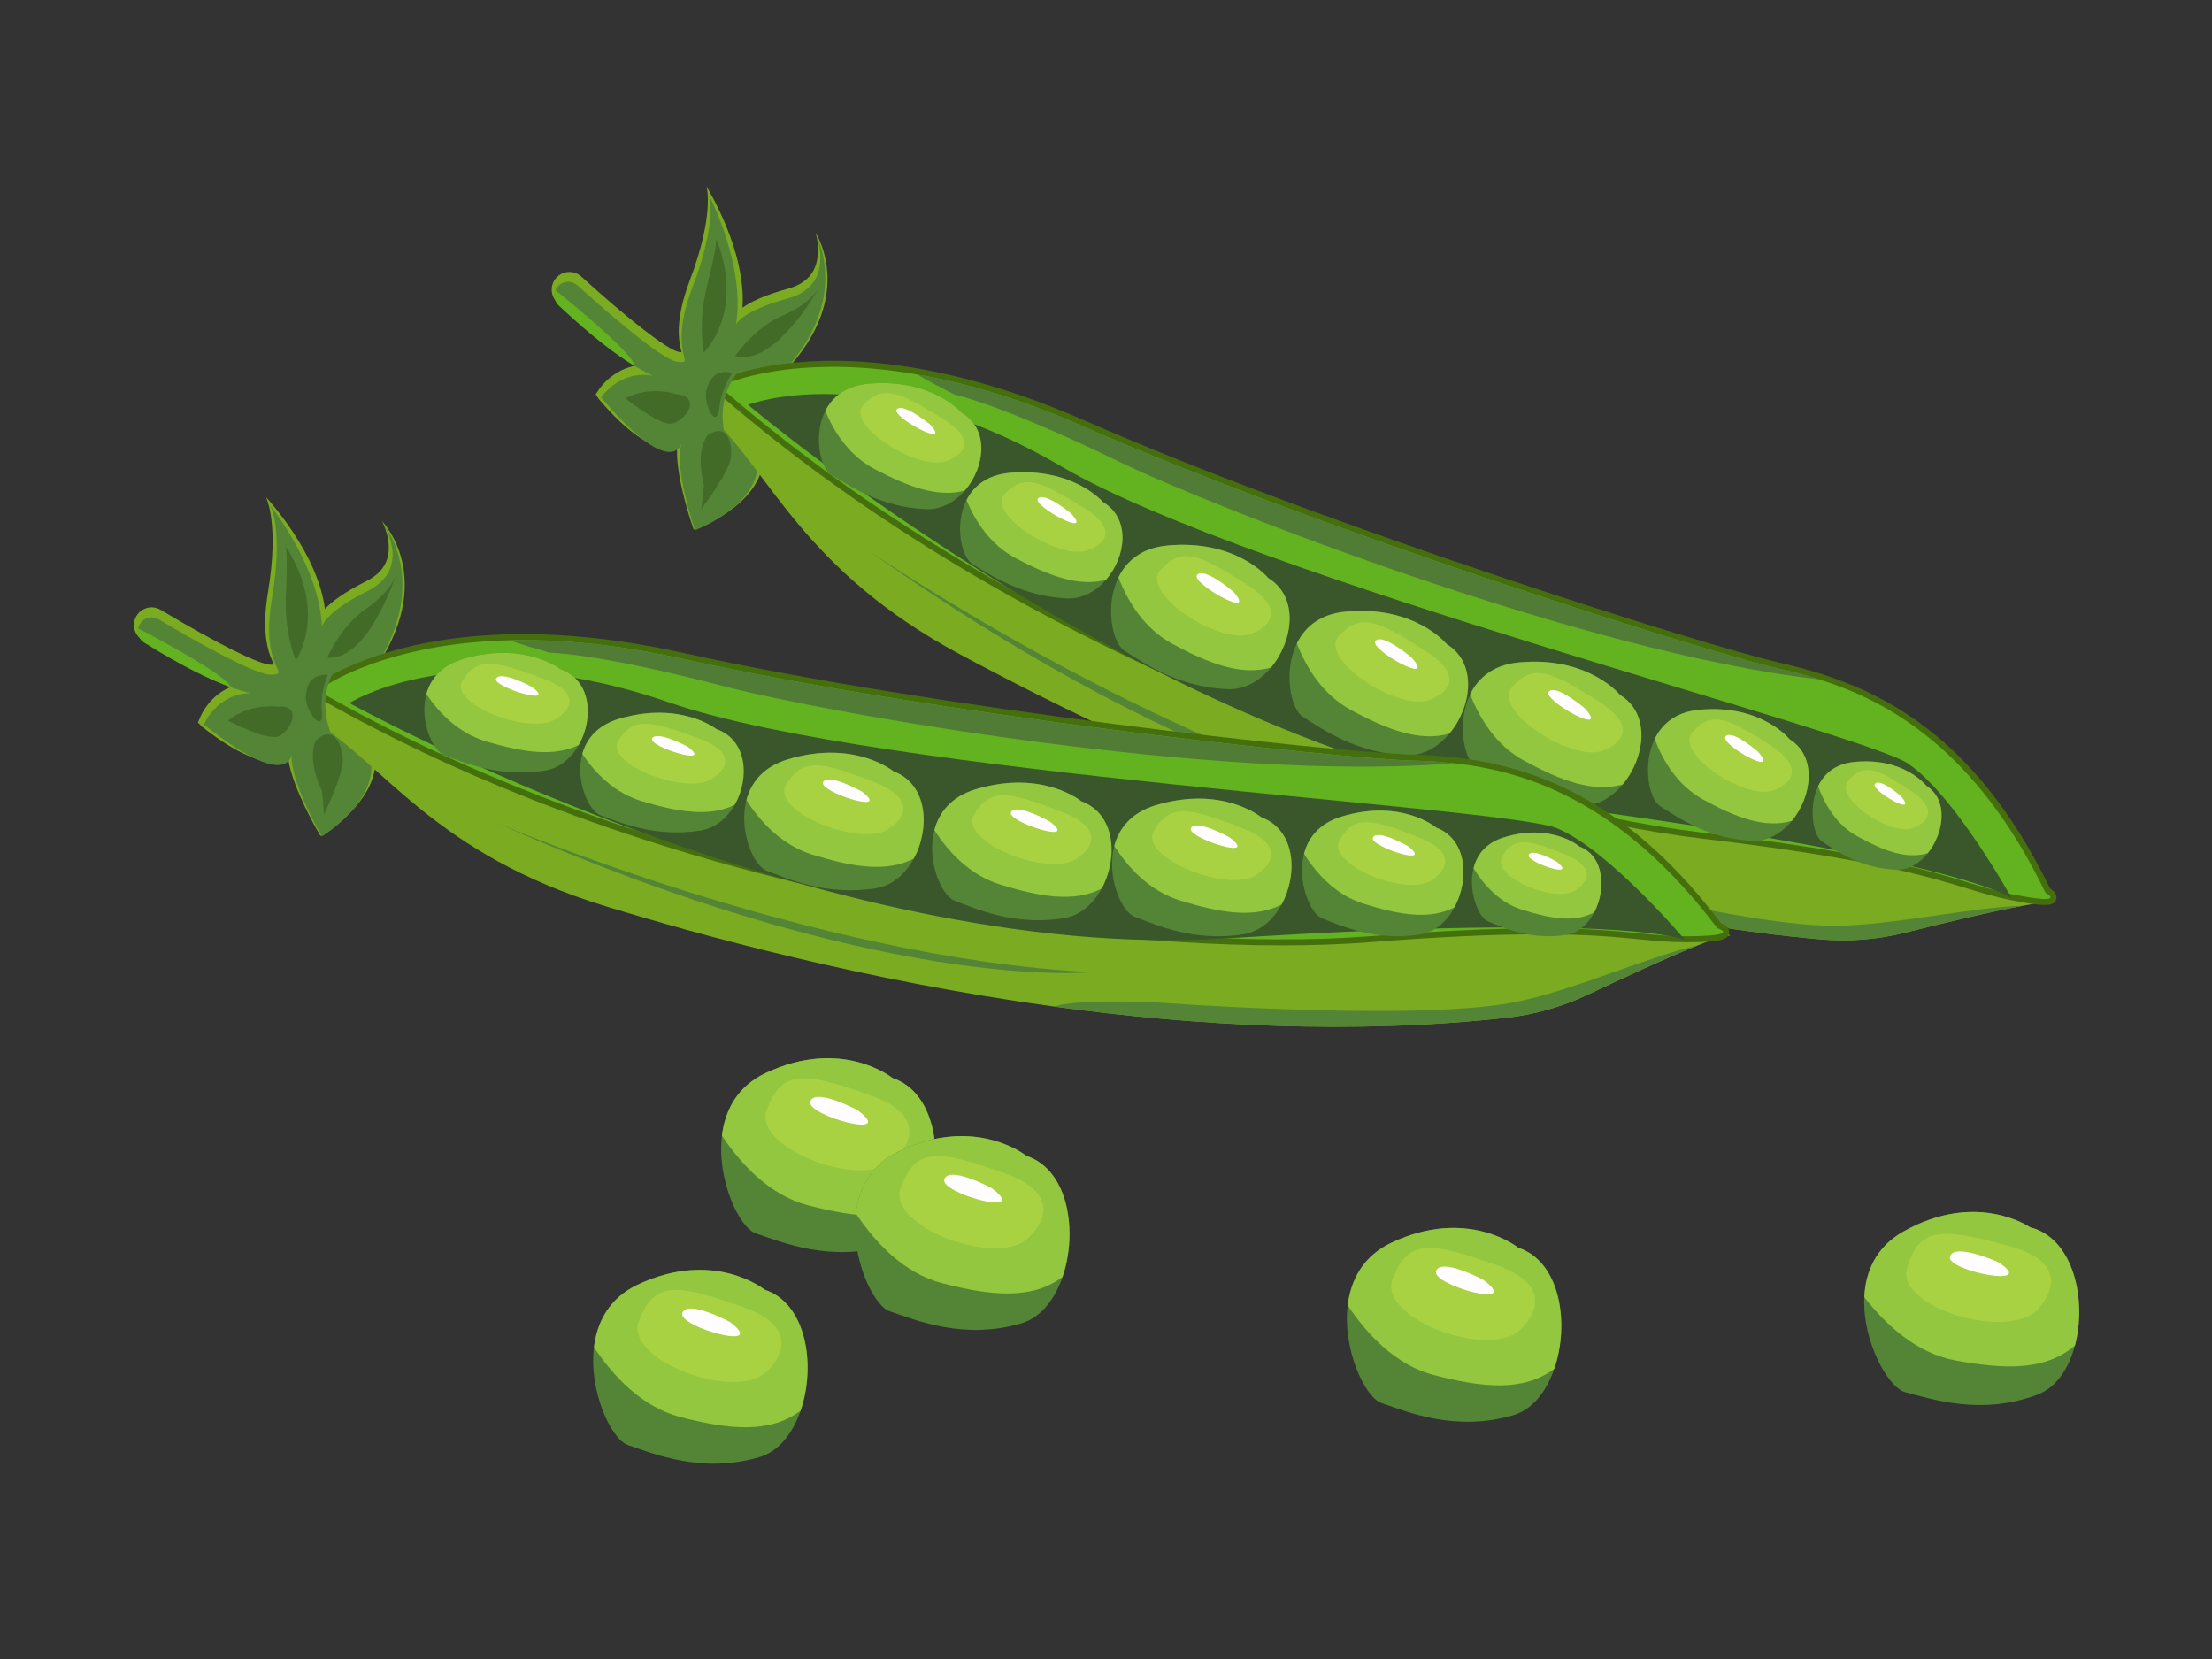 <svg xmlns="http://www.w3.org/2000/svg" xmlns:xlink="http://www.w3.org/1999/xlink" width="200" zoomAndPan="magnify" viewBox="0 0 150 112.5" height="150" preserveAspectRatio="xMidYMid meet" version="1.0"><rect x="0" y="0" width="150" height="112.5" fill="#333333" stroke="none"/><defs><clipPath id="b3d142daee"><path d="M 37 12.641 L 57 12.641 L 57 36 L 37 36 Z M 37 12.641 " clip-rule="nonzero"/></clipPath><clipPath id="1fbadb1c37"><path d="M 40.203 86.09 L 54.785 86.09 L 54.785 99.254 L 40.203 99.254 Z M 40.203 86.09 " clip-rule="nonzero"/></clipPath><clipPath id="829ef795d7"><path d="M 126.379 82.184 L 140.992 82.184 L 140.992 95.285 L 126.379 95.285 Z M 126.379 82.184 " clip-rule="nonzero"/></clipPath><clipPath id="72166a77ed"><path d="M 126.418 82.184 L 140.992 82.184 L 140.992 92.656 L 126.418 92.656 Z M 126.418 82.184 " clip-rule="nonzero"/></clipPath></defs><g clip-path="url(#b3d142daee)"><path fill="#7aab21" d="M 46.949 35.641 C 46.898 35.492 45.844 32.43 45.91 30.441 C 45.715 30.52 45.469 30.547 45.156 30.484 C 44.09 30.273 42.535 29.34 40.605 27.059 L 40.395 26.742 L 40.617 26.406 C 40.664 26.34 41.543 25.02 43.199 24.781 C 43.133 24.742 43.062 24.703 42.992 24.66 C 41.516 23.766 39.766 22.371 37.785 20.516 C 37.426 20.172 37.309 19.633 37.504 19.176 C 37.57 19.02 37.668 18.879 37.793 18.762 C 38.078 18.5 38.469 18.387 38.844 18.465 C 39.059 18.504 39.254 18.605 39.414 18.75 C 42.73 21.754 45.262 23.711 46.016 23.859 C 46.031 23.863 46.043 23.867 46.055 23.867 C 46.125 23.875 46.176 23.879 46.219 23.879 C 46.211 23.855 46.203 23.828 46.199 23.805 C 46.051 23.215 45.707 21.836 46.781 18.996 C 48.441 14.625 47.934 12.707 47.91 12.641 C 48.008 12.824 50.617 17.039 50.348 20.867 C 50.859 20.5 51.781 20.027 53.453 19.57 C 54.289 19.34 54.867 18.918 55.176 18.316 C 55.746 17.199 55.324 15.824 55.305 15.77 C 55.418 15.98 58.441 20.777 52.031 26.328 L 51.914 26.43 L 51.77 26.383 C 51.766 26.383 51.738 26.375 51.695 26.363 C 51.555 26.336 51.203 26.293 51.016 26.52 C 50.832 26.746 50.641 27.406 51.441 29.34 C 51.875 30.398 51.883 31.418 51.457 32.379 C 50.453 34.645 47.426 35.762 47.297 35.809 L 47.039 35.902 L 46.949 35.641 " fill-opacity="1" fill-rule="nonzero"/></g><path fill="#548536" d="M 51.109 29.844 C 52.785 33.902 47.125 35.953 47.125 35.953 C 47.125 35.953 45.707 31.859 46.203 30.105 C 46.012 30.578 45.016 31.973 40.766 26.953 C 40.766 26.953 41.996 25.07 44.273 25.473 C 43.953 25.332 43.551 25.129 43.055 24.828 C 41.879 24.117 40.191 22.875 37.895 20.715 C 37.602 20.441 37.527 20.023 37.672 19.68 C 37.723 19.559 37.801 19.449 37.898 19.355 C 38.254 19.031 38.797 19.027 39.156 19.348 C 40.738 20.785 44.859 24.43 45.949 24.535 C 47.305 24.668 45.203 24.109 46.957 19.488 C 48.633 15.07 48.121 13.375 48.074 13.23 C 48.191 13.457 50.555 18.098 49.91 22.012 C 49.91 22.012 50.227 21.109 53.445 20.23 C 56.605 19.367 55.426 16.176 55.383 16.062 C 55.453 16.191 58.039 21.098 51.773 26.523 C 51.773 26.523 49.434 25.781 51.109 29.844 " fill-opacity="1" fill-rule="nonzero"/><path fill="#63b21f" d="M 43.055 24.828 C 41.879 24.117 40.191 22.875 37.895 20.715 C 37.602 20.441 37.527 20.023 37.672 19.68 C 39.594 21.238 42.938 24.051 43.055 24.828 " fill-opacity="1" fill-rule="nonzero"/><path fill="#7aab21" d="M 139.32 61.184 C 139.035 61.121 138.238 61.223 137.172 61.418 C 137.172 61.422 137.172 61.422 137.168 61.422 C 134.938 61.832 131.523 62.66 129.172 63.25 C 127.301 63.719 125.363 63.867 123.441 63.699 C 113.02 62.785 102.746 60.137 93.594 56.977 C 81.234 52.707 70.926 47.5 65.074 44.359 C 54.465 38.656 52.199 31.992 48.238 28.305 C 44.273 24.617 50.863 25.508 50.863 25.508 L 131.445 56.746 C 131.445 56.746 140.594 61.469 139.32 61.184 " fill-opacity="1" fill-rule="nonzero"/><path fill="#456f0d" d="M 109.512 55.91 C 100.398 54.094 89.984 50.676 80.191 46.285 C 68.098 40.867 57.586 34.332 48.938 26.871 C 48.738 26.695 48.645 26.438 48.691 26.176 C 48.738 25.918 48.914 25.703 49.164 25.609 C 50.844 24.969 55.578 23.648 63.211 25.168 C 66.527 25.828 70.016 26.957 73.578 28.527 C 89.523 35.555 115.605 43.785 120.68 44.941 C 126.746 46.32 133.66 49.219 139.02 60.25 C 139.473 60.535 139.492 60.816 139.422 61.008 C 139.27 61.43 138.816 61.527 136.395 61.047 C 135.32 60.832 134.418 60.559 133.371 60.238 C 131.883 59.789 130.027 59.227 126.879 58.598 C 123.801 57.984 120.051 57.418 115.418 56.867 C 113.602 56.652 111.613 56.328 109.512 55.91 " fill-opacity="1" fill-rule="nonzero"/><path fill="#63b21f" d="M 136.473 60.648 C 132.617 59.879 130.996 58.312 115.465 56.465 C 100.039 54.625 70.484 44.934 49.203 26.562 C 49.012 26.395 49.066 26.082 49.309 25.988 C 50.73 25.445 55.109 24.16 62.188 25.391 C 65.383 25.945 69.137 27.016 73.414 28.902 C 89.426 35.953 115.699 44.223 120.59 45.336 C 121.441 45.527 122.375 45.762 123.359 46.07 C 128.055 47.543 134.023 50.824 138.707 60.539 C 138.707 60.539 140.328 61.414 136.473 60.648 " fill-opacity="1" fill-rule="nonzero"/><path fill="#3a572b" d="M 50.727 27.449 C 50.727 27.449 59.164 24.129 72.035 31.664 C 84.906 39.195 126.23 49.637 129.395 51.785 C 132.562 53.934 136.418 60.914 136.418 60.914 C 136.418 60.914 133.211 58.359 105.938 54.715 C 78.664 51.066 50.727 27.449 50.727 27.449 " fill-opacity="1" fill-rule="nonzero"/><path fill="#548536" d="M 65.422 33.27 C 64.746 34.051 63.816 34.57 62.789 34.527 C 59.707 34.398 57.562 32.922 56.375 32.199 C 55.621 31.746 55.133 29.523 55.965 27.867 C 56.445 26.91 57.371 26.141 58.941 26.012 C 63.23 25.656 65.207 27.984 65.207 27.984 C 67.125 29.121 66.781 31.711 65.422 33.27 " fill-opacity="1" fill-rule="nonzero"/><path fill="#93c73f" d="M 65.422 33.27 C 63.59 33.758 61.602 33.012 59.336 31.82 C 57.582 30.902 56.559 29.301 55.965 27.867 C 56.445 26.91 57.371 26.141 58.941 26.012 C 63.23 25.656 65.207 27.984 65.207 27.984 C 67.125 29.121 66.781 31.711 65.422 33.27 " fill-opacity="1" fill-rule="nonzero"/><path fill="#a8d242" d="M 64.34 31.203 C 64.34 31.203 66.969 30.273 63.906 28.371 C 60.848 26.473 59.809 26.105 58.539 27.465 C 57.27 28.828 62.492 32.129 64.34 31.203 " fill-opacity="1" fill-rule="nonzero"/><path fill="#fffdff" d="M 63.051 28.77 C 63.051 28.77 61.242 27.277 60.812 27.758 C 60.383 28.238 64.695 30.547 63.051 28.77 " fill-opacity="1" fill-rule="nonzero"/><path fill="#548536" d="M 74.996 39.32 C 74.32 40.098 73.391 40.621 72.363 40.578 C 69.281 40.445 67.137 38.969 65.949 38.25 C 65.195 37.793 64.707 35.57 65.539 33.914 C 66.023 32.957 66.945 32.191 68.516 32.059 C 72.805 31.703 74.781 34.035 74.781 34.035 C 76.699 35.172 76.355 37.758 74.996 39.32 " fill-opacity="1" fill-rule="nonzero"/><path fill="#93c73f" d="M 74.996 39.32 C 73.164 39.805 71.176 39.059 68.91 37.871 C 67.156 36.949 66.133 35.352 65.539 33.914 C 66.023 32.957 66.945 32.191 68.516 32.059 C 72.805 31.703 74.781 34.035 74.781 34.035 C 76.699 35.172 76.355 37.758 74.996 39.32 " fill-opacity="1" fill-rule="nonzero"/><path fill="#a8d242" d="M 73.914 37.254 C 73.914 37.254 76.543 36.324 73.48 34.422 C 70.422 32.52 69.387 32.152 68.113 33.516 C 66.844 34.875 72.066 38.176 73.914 37.254 " fill-opacity="1" fill-rule="nonzero"/><path fill="#fffdff" d="M 72.629 34.816 C 72.629 34.816 70.816 33.324 70.387 33.805 C 69.957 34.285 74.27 36.598 72.629 34.816 " fill-opacity="1" fill-rule="nonzero"/><path fill="#548536" d="M 86.191 45.266 C 85.438 46.168 84.41 46.773 83.281 46.734 C 79.895 46.617 77.547 44.945 76.25 44.129 C 75.426 43.609 74.91 41.066 75.844 39.156 C 76.383 38.051 77.406 37.16 79.137 36.996 C 83.855 36.543 86.004 39.199 86.004 39.199 C 88.105 40.484 87.699 43.461 86.191 45.266 " fill-opacity="1" fill-rule="nonzero"/><path fill="#93c73f" d="M 86.191 45.266 C 84.168 45.84 81.992 45.008 79.508 43.664 C 77.59 42.625 76.48 40.797 75.844 39.156 C 76.383 38.051 77.406 37.16 79.137 36.996 C 83.855 36.543 86.004 39.199 86.004 39.199 C 88.105 40.484 87.699 43.461 86.191 45.266 " fill-opacity="1" fill-rule="nonzero"/><path fill="#a8d242" d="M 85.02 42.902 C 85.02 42.902 87.922 41.809 84.574 39.656 C 81.227 37.504 80.09 37.094 78.68 38.668 C 77.266 40.246 82.977 43.984 85.02 42.902 " fill-opacity="1" fill-rule="nonzero"/><path fill="#fffdff" d="M 83.629 40.117 C 83.629 40.117 81.652 38.426 81.176 38.98 C 80.699 39.535 85.418 42.145 83.629 40.117 " fill-opacity="1" fill-rule="nonzero"/><path fill="#548536" d="M 98.289 49.746 C 97.535 50.648 96.508 51.254 95.383 51.215 C 91.992 51.098 89.648 49.426 88.348 48.609 C 87.527 48.09 87.008 45.547 87.941 43.637 C 88.48 42.531 89.504 41.641 91.234 41.477 C 95.953 41.023 98.105 43.68 98.105 43.68 C 100.207 44.965 99.801 47.941 98.289 49.746 " fill-opacity="1" fill-rule="nonzero"/><path fill="#93c73f" d="M 98.289 49.746 C 96.27 50.32 94.09 49.488 91.609 48.145 C 89.691 47.105 88.582 45.277 87.941 43.637 C 88.48 42.531 89.504 41.641 91.234 41.477 C 95.953 41.023 98.105 43.68 98.105 43.68 C 100.207 44.965 99.801 47.941 98.289 49.746 " fill-opacity="1" fill-rule="nonzero"/><path fill="#a8d242" d="M 97.121 47.383 C 97.121 47.383 100.02 46.289 96.672 44.137 C 93.324 41.984 92.188 41.574 90.777 43.148 C 89.367 44.727 95.078 48.465 97.121 47.383 " fill-opacity="1" fill-rule="nonzero"/><path fill="#fffdff" d="M 95.73 44.598 C 95.73 44.598 93.75 42.906 93.273 43.461 C 92.797 44.016 97.516 46.625 95.73 44.598 " fill-opacity="1" fill-rule="nonzero"/><path fill="#548536" d="M 110.043 53.191 C 109.289 54.094 108.262 54.699 107.133 54.66 C 103.746 54.543 101.402 52.871 100.102 52.055 C 99.281 51.535 98.762 48.992 99.695 47.082 C 100.234 45.977 101.258 45.086 102.988 44.922 C 107.707 44.469 109.859 47.125 109.859 47.125 C 111.961 48.41 111.551 51.387 110.043 53.191 " fill-opacity="1" fill-rule="nonzero"/><path fill="#93c73f" d="M 110.043 53.191 C 108.02 53.766 105.844 52.934 103.363 51.59 C 101.445 50.551 100.336 48.723 99.695 47.082 C 100.234 45.977 101.258 45.086 102.988 44.922 C 107.707 44.469 109.859 47.125 109.859 47.125 C 111.961 48.41 111.551 51.387 110.043 53.191 " fill-opacity="1" fill-rule="nonzero"/><path fill="#a8d242" d="M 108.875 50.828 C 108.875 50.828 111.773 49.734 108.426 47.582 C 105.078 45.43 103.941 45.02 102.531 46.594 C 101.121 48.172 106.832 51.906 108.875 50.828 " fill-opacity="1" fill-rule="nonzero"/><path fill="#fffdff" d="M 107.48 48.043 C 107.48 48.043 105.504 46.352 105.027 46.906 C 104.551 47.461 109.27 50.07 107.48 48.043 " fill-opacity="1" fill-rule="nonzero"/><path fill="#548536" d="M 121.508 55.664 C 120.828 56.488 119.898 57.047 118.883 57.016 C 115.836 56.914 113.727 55.395 112.559 54.652 C 111.82 54.184 111.363 51.863 112.207 50.117 C 112.695 49.109 113.621 48.293 115.176 48.137 C 119.426 47.711 121.355 50.129 121.355 50.129 C 123.242 51.297 122.871 54.016 121.508 55.664 " fill-opacity="1" fill-rule="nonzero"/><path fill="#93c73f" d="M 121.508 55.664 C 119.684 56.195 117.727 55.441 115.496 54.219 C 113.773 53.277 112.777 51.613 112.207 50.117 C 112.695 49.109 113.621 48.293 115.176 48.137 C 119.426 47.711 121.355 50.129 121.355 50.129 C 123.242 51.297 122.871 54.016 121.508 55.664 " fill-opacity="1" fill-rule="nonzero"/><path fill="#a8d242" d="M 120.461 53.512 C 120.461 53.512 123.074 52.508 120.066 50.551 C 117.059 48.598 116.035 48.223 114.762 49.664 C 113.488 51.105 118.617 54.504 120.461 53.512 " fill-opacity="1" fill-rule="nonzero"/><path fill="#fffdff" d="M 119.215 50.977 C 119.215 50.977 117.438 49.434 117.008 49.941 C 116.578 50.449 120.816 52.82 119.215 50.977 " fill-opacity="1" fill-rule="nonzero"/><path fill="#548536" d="M 130.73 57.852 C 130.18 58.535 129.434 59 128.617 58.977 C 126.172 58.906 124.484 57.664 123.551 57.059 C 122.961 56.672 122.602 54.762 123.289 53.32 C 123.688 52.488 124.43 51.809 125.684 51.676 C 129.098 51.305 130.633 53.289 130.633 53.289 C 132.145 54.246 131.832 56.484 130.73 57.852 " fill-opacity="1" fill-rule="nonzero"/><path fill="#93c73f" d="M 130.73 57.852 C 129.266 58.297 127.699 57.684 125.91 56.688 C 124.531 55.918 123.742 54.551 123.289 53.32 C 123.688 52.488 124.43 51.809 125.684 51.676 C 129.098 51.305 130.633 53.289 130.633 53.289 C 132.145 54.246 131.832 56.484 130.73 57.852 " fill-opacity="1" fill-rule="nonzero"/><path fill="#a8d242" d="M 129.898 56.082 C 129.898 56.082 132 55.242 129.598 53.645 C 127.191 52.047 126.371 51.742 125.344 52.938 C 124.312 54.129 128.418 56.906 129.898 56.082 " fill-opacity="1" fill-rule="nonzero"/><path fill="#fffdff" d="M 128.91 53.996 C 128.91 53.996 127.492 52.734 127.145 53.156 C 126.797 53.574 130.191 55.512 128.91 53.996 " fill-opacity="1" fill-rule="nonzero"/><path fill="#548536" d="M 58.879 37.324 C 58.879 37.324 78.082 50.535 96.508 55.172 C 96.508 55.172 82.258 53.855 58.879 37.324 " fill-opacity="1" fill-rule="nonzero"/><path fill="#548536" d="M 137.168 61.422 C 134.938 61.832 131.523 62.66 129.172 63.25 C 127.301 63.719 125.363 63.867 123.441 63.699 C 113.02 62.785 102.746 60.137 93.594 56.977 C 94.324 56.832 96.293 57.086 100.098 57.961 C 100.098 57.961 117.383 62.781 124.297 62.777 C 128.277 62.777 133.844 61.488 137.168 61.422 " fill-opacity="1" fill-rule="nonzero"/><path fill="#548536" d="M 51.426 24.105 C 51.426 24.105 47.785 25.73 49.434 30.613 C 51.086 35.496 38.957 22.867 51.426 24.105 " fill-opacity="1" fill-rule="nonzero"/><path fill="#426b28" d="M 49.672 25.277 C 49.672 25.277 48.926 26.234 48.77 27.719 C 48.609 29.207 47.598 27.348 47.945 26.312 C 48.289 25.277 48.875 25.117 49.672 25.277 " fill-opacity="1" fill-rule="nonzero"/><path fill="#426b28" d="M 47.73 23.922 C 47.73 23.922 47.305 21.906 47.941 19.41 C 48.578 16.914 48.578 16.223 48.578 16.223 C 48.578 16.223 50.598 20.629 47.73 23.922 " fill-opacity="1" fill-rule="nonzero"/><path fill="#426b28" d="M 49.855 24.145 C 49.855 24.145 51.105 22.25 53.074 21.398 C 55.039 20.547 55.516 19.539 55.516 19.539 C 55.516 19.539 52.57 24.895 49.855 24.145 " fill-opacity="1" fill-rule="nonzero"/><path fill="#426b28" d="M 45.922 26.738 C 45.922 26.738 44.113 26.102 42.414 27.008 C 42.414 27.008 44.676 28.836 45.527 28.73 C 46.375 28.625 47.68 26.949 45.922 26.738 " fill-opacity="1" fill-rule="nonzero"/><path fill="#426b28" d="M 48 29.5 C 48 29.5 47.121 30.43 47.734 32.898 C 47.734 32.898 47.629 34.117 47.551 34.516 C 47.551 34.516 49.41 32.113 49.555 31.043 C 49.699 29.977 49.273 28.648 48 29.5 " fill-opacity="1" fill-rule="nonzero"/><path fill="#517c35" d="M 123.359 46.07 C 107.438 44.277 82.191 34.363 75.969 31.344 C 67.777 27.363 64.719 26.754 64.719 26.754 C 63.762 26.266 62.922 25.812 62.188 25.391 C 65.383 25.945 69.137 27.016 73.414 28.902 C 89.426 35.953 115.699 44.223 120.59 45.336 C 121.441 45.527 122.371 45.762 123.359 46.07 " fill-opacity="1" fill-rule="nonzero"/><path fill="#548536" d="M 105.398 92.816 C 104.875 94.34 103.934 95.574 102.637 95.961 C 98.742 97.121 95.461 95.75 93.684 95.145 C 92.559 94.762 91.031 91.488 91.391 88.52 C 91.598 86.801 92.43 85.184 94.332 84.281 C 99.531 81.824 102.953 84.609 102.953 84.609 C 105.816 85.547 106.449 89.766 105.398 92.816 " fill-opacity="1" fill-rule="nonzero"/><path fill="#93c73f" d="M 105.398 92.816 C 103.312 94.395 100.531 94.102 97.215 93.238 C 94.656 92.566 92.719 90.508 91.391 88.52 C 91.598 86.801 92.43 85.184 94.332 84.281 C 99.531 81.824 102.953 84.609 102.953 84.609 C 105.816 85.547 106.449 89.766 105.398 92.816 " fill-opacity="1" fill-rule="nonzero"/><path fill="#a8d242" d="M 103.203 90.051 C 103.203 90.051 106.094 87.426 101.496 85.793 C 96.898 84.16 95.457 84.043 94.434 86.746 C 93.41 89.445 101.277 92.32 103.203 90.051 " fill-opacity="1" fill-rule="nonzero"/><path fill="#fffdff" d="M 100.594 86.793 C 100.594 86.793 97.723 85.254 97.383 86.195 C 97.047 87.141 103.371 88.863 100.594 86.793 " fill-opacity="1" fill-rule="nonzero"/><g clip-path="url(#1fbadb1c37)"><path fill="#548536" d="M 54.289 95.66 C 53.766 97.184 52.82 98.414 51.527 98.801 C 47.633 99.965 44.348 98.594 42.574 97.988 C 41.445 97.602 39.922 94.332 40.277 91.359 C 40.484 89.645 41.32 88.027 43.223 87.125 C 48.422 84.668 51.844 87.453 51.844 87.453 C 54.703 88.387 55.34 92.609 54.289 95.66 " fill-opacity="1" fill-rule="nonzero"/></g><path fill="#93c73f" d="M 54.289 95.66 C 52.203 97.234 49.422 96.945 46.105 96.082 C 43.543 95.41 41.609 93.352 40.277 91.359 C 40.484 89.645 41.32 88.027 43.223 87.125 C 48.422 84.668 51.844 87.453 51.844 87.453 C 54.703 88.387 55.34 92.609 54.289 95.66 " fill-opacity="1" fill-rule="nonzero"/><path fill="#a8d242" d="M 52.09 92.895 C 52.09 92.895 54.98 90.27 50.387 88.637 C 45.789 87.004 44.348 86.887 43.324 89.59 C 42.301 92.289 50.168 95.164 52.09 92.895 " fill-opacity="1" fill-rule="nonzero"/><path fill="#fffdff" d="M 49.48 89.637 C 49.48 89.637 46.609 88.094 46.273 89.039 C 45.938 89.984 52.262 91.707 49.48 89.637 " fill-opacity="1" fill-rule="nonzero"/><path fill="#548536" d="M 62.965 81.309 C 62.441 82.836 61.5 84.066 60.203 84.453 C 56.309 85.613 53.027 84.242 51.25 83.637 C 50.125 83.254 48.598 79.98 48.957 77.012 C 49.16 75.293 49.996 73.676 51.902 72.773 C 57.098 70.316 60.52 73.102 60.52 73.102 C 63.383 74.039 64.016 78.258 62.965 81.309 " fill-opacity="1" fill-rule="nonzero"/><path fill="#93c73f" d="M 62.965 81.309 C 60.879 82.887 58.102 82.594 54.781 81.73 C 52.223 81.059 50.285 79 48.957 77.012 C 49.16 75.293 49.996 73.676 51.902 72.773 C 57.098 70.316 60.52 73.102 60.52 73.102 C 63.383 74.039 64.016 78.258 62.965 81.309 " fill-opacity="1" fill-rule="nonzero"/><path fill="#a8d242" d="M 60.766 78.543 C 60.766 78.543 63.66 75.918 59.062 74.285 C 54.465 72.656 53.023 72.535 52 75.238 C 50.977 77.938 58.844 80.812 60.766 78.543 " fill-opacity="1" fill-rule="nonzero"/><path fill="#fffdff" d="M 58.156 75.285 C 58.156 75.285 55.289 73.746 54.949 74.688 C 54.613 75.633 60.938 77.355 58.156 75.285 " fill-opacity="1" fill-rule="nonzero"/><path fill="#548536" d="M 72.051 86.59 C 71.527 88.113 70.582 89.344 69.285 89.73 C 65.391 90.895 62.109 89.523 60.332 88.918 C 59.207 88.531 57.684 85.262 58.039 82.289 C 58.246 80.574 59.078 78.957 60.984 78.055 C 66.18 75.594 69.605 78.383 69.605 78.383 C 72.465 79.316 73.098 83.539 72.051 86.59 " fill-opacity="1" fill-rule="nonzero"/><path fill="#93c73f" d="M 72.051 86.59 C 69.965 88.164 67.184 87.875 63.867 87.008 C 61.305 86.34 59.367 84.281 58.039 82.289 C 58.246 80.574 59.078 78.957 60.984 78.055 C 66.18 75.594 69.605 78.383 69.605 78.383 C 72.465 79.316 73.098 83.539 72.051 86.59 " fill-opacity="1" fill-rule="nonzero"/><path fill="#a8d242" d="M 69.852 83.824 C 69.852 83.824 72.742 81.199 68.145 79.566 C 63.547 77.934 62.105 77.816 61.082 80.516 C 60.059 83.219 67.926 86.094 69.852 83.824 " fill-opacity="1" fill-rule="nonzero"/><path fill="#fffdff" d="M 67.242 80.566 C 67.242 80.566 64.371 79.023 64.035 79.969 C 63.699 80.91 70.02 82.637 67.242 80.566 " fill-opacity="1" fill-rule="nonzero"/><g clip-path="url(#829ef795d7)"><path fill="#548536" d="M 140.707 91.234 C 140.297 92.793 139.445 94.086 138.184 94.566 C 134.383 96.012 131.008 94.883 129.191 94.406 C 128.043 94.105 126.281 90.953 126.422 87.965 C 126.5 86.238 127.215 84.566 129.047 83.527 C 134.051 80.695 137.668 83.227 137.668 83.227 C 140.59 83.949 141.531 88.113 140.707 91.234 " fill-opacity="1" fill-rule="nonzero"/></g><g clip-path="url(#72166a77ed)"><path fill="#93c73f" d="M 140.707 91.234 C 138.742 92.957 135.949 92.871 132.578 92.25 C 129.973 91.766 127.895 89.855 126.422 87.965 C 126.5 86.238 127.215 84.566 129.047 83.527 C 134.051 80.695 137.668 83.227 137.668 83.227 C 140.59 83.949 141.531 88.113 140.707 91.234 " fill-opacity="1" fill-rule="nonzero"/></g><path fill="#a8d242" d="M 138.312 88.633 C 138.312 88.633 141.004 85.805 136.301 84.512 C 131.598 83.219 130.148 83.207 129.328 85.977 C 128.504 88.746 136.559 91.035 138.312 88.633 " fill-opacity="1" fill-rule="nonzero"/><path fill="#fffdff" d="M 135.473 85.574 C 135.473 85.574 132.496 84.246 132.23 85.215 C 131.965 86.18 138.395 87.438 135.473 85.574 " fill-opacity="1" fill-rule="nonzero"/><path fill="#7aab21" d="M 21.594 56.449 C 21.516 56.312 19.883 53.516 19.559 51.551 C 19.383 51.664 19.145 51.742 18.828 51.742 C 17.738 51.742 16.031 51.129 13.695 49.273 L 13.422 49 L 13.578 48.629 C 13.609 48.555 14.215 47.086 15.793 46.531 C 15.719 46.508 15.641 46.48 15.566 46.453 C 13.941 45.863 11.949 44.84 9.648 43.402 C 9.223 43.137 9.008 42.633 9.105 42.145 C 9.141 41.977 9.211 41.82 9.309 41.68 C 9.535 41.371 9.898 41.184 10.285 41.184 C 10.5 41.184 10.711 41.242 10.898 41.355 C 14.738 43.652 17.602 45.078 18.371 45.078 C 18.387 45.078 18.398 45.078 18.41 45.078 C 18.48 45.07 18.531 45.062 18.574 45.059 C 18.562 45.035 18.551 45.012 18.543 44.988 C 18.281 44.438 17.672 43.152 18.172 40.156 C 18.941 35.547 18.066 33.766 18.031 33.703 C 18.164 33.867 21.547 37.488 22.035 41.293 C 22.465 40.836 23.277 40.191 24.824 39.418 C 25.602 39.031 26.086 38.504 26.27 37.852 C 26.609 36.645 25.93 35.379 25.895 35.328 C 26.051 35.512 29.953 39.629 24.754 46.324 L 24.66 46.445 L 24.508 46.426 C 24.504 46.426 24.477 46.426 24.434 46.426 C 24.289 46.426 23.934 46.453 23.797 46.711 C 23.66 46.965 23.605 47.652 24.766 49.391 C 25.398 50.344 25.605 51.344 25.375 52.371 C 24.836 54.785 22.086 56.473 21.969 56.543 L 21.734 56.688 L 21.594 56.449 " fill-opacity="1" fill-rule="nonzero"/><path fill="#548536" d="M 24.539 49.949 C 26.98 53.605 21.828 56.719 21.828 56.719 C 21.828 56.719 19.633 52.98 19.781 51.164 C 19.684 51.668 18.98 53.23 13.828 49.137 C 13.828 49.137 14.668 47.051 16.98 47 C 16.637 46.922 16.203 46.801 15.66 46.605 C 14.367 46.137 12.469 45.25 9.789 43.578 C 9.449 43.367 9.297 42.973 9.371 42.605 C 9.398 42.48 9.449 42.355 9.531 42.246 C 9.812 41.855 10.348 41.746 10.762 41.996 C 12.598 43.094 17.352 45.859 18.438 45.754 C 19.793 45.617 17.625 45.48 18.438 40.609 C 19.219 35.949 18.383 34.383 18.309 34.254 C 18.469 34.449 21.695 38.543 21.828 42.504 C 21.828 42.504 21.965 41.555 24.945 40.066 C 27.879 38.602 26.098 35.703 26.031 35.602 C 26.125 35.715 29.625 40.02 24.539 46.566 C 24.539 46.566 22.098 46.293 24.539 49.949 " fill-opacity="1" fill-rule="nonzero"/><path fill="#63b21f" d="M 15.66 46.605 C 14.367 46.137 12.469 45.25 9.789 43.578 C 9.449 43.367 9.297 42.973 9.371 42.605 C 11.559 43.762 15.391 45.867 15.66 46.605 " fill-opacity="1" fill-rule="nonzero"/><path fill="#7aab21" d="M 117.184 63.457 C 116.891 63.449 116.133 63.707 115.125 64.105 C 115.125 64.109 115.125 64.109 115.121 64.109 C 113.012 64.949 109.828 66.43 107.637 67.465 C 105.895 68.289 104.023 68.812 102.105 69.023 C 91.707 70.164 81.109 69.574 71.52 68.262 C 58.562 66.488 47.434 63.398 41.078 61.457 C 29.555 57.938 26.031 51.844 21.422 49 C 16.812 46.16 23.449 45.75 23.449 45.75 L 108.594 60.645 C 108.594 60.645 118.488 63.488 117.184 63.457 " fill-opacity="1" fill-rule="nonzero"/><path fill="#456f0d" d="M 86.922 64.105 C 77.629 64.105 66.746 62.789 56.277 60.395 C 43.359 57.441 31.77 53.09 21.828 47.457 C 21.598 47.328 21.457 47.09 21.453 46.828 C 21.445 46.562 21.574 46.32 21.801 46.18 C 23.324 45.223 27.707 43 35.492 43 C 38.875 43 42.516 43.43 46.32 44.273 C 63.328 48.047 90.52 51.027 95.727 51.168 C 101.941 51.336 109.293 52.828 116.707 62.602 C 117.207 62.793 117.281 63.062 117.25 63.266 C 117.184 63.707 116.758 63.895 114.289 63.895 C 113.195 63.895 112.254 63.801 111.164 63.695 C 109.617 63.543 107.691 63.352 104.477 63.352 C 101.336 63.352 97.551 63.527 92.898 63.891 C 91.074 64.035 89.062 64.105 86.922 64.105 " fill-opacity="1" fill-rule="nonzero"/><path fill="#63b21f" d="M 114.285 63.488 C 110.355 63.488 108.457 62.27 92.867 63.488 C 77.375 64.699 46.492 60.965 22.027 47.105 C 21.805 46.977 21.801 46.66 22.02 46.523 C 23.309 45.711 27.348 43.598 34.531 43.418 C 37.773 43.34 41.664 43.656 46.23 44.668 C 63.312 48.461 90.699 51.438 95.715 51.574 C 96.586 51.598 97.543 51.641 98.574 51.754 C 103.465 52.281 109.961 54.336 116.457 62.945 C 116.457 62.945 118.219 63.488 114.285 63.488 " fill-opacity="1" fill-rule="nonzero"/><path fill="#3a572b" d="M 23.695 47.676 C 23.695 47.676 31.316 42.773 45.418 47.648 C 59.516 52.52 102.086 54.688 105.609 56.176 C 109.137 57.664 114.285 63.758 114.285 63.758 C 114.285 63.758 110.641 61.879 83.18 63.633 C 55.723 65.383 23.695 47.676 23.695 47.676 " fill-opacity="1" fill-rule="nonzero"/><path fill="#548536" d="M 39.246 50.516 C 38.734 51.414 37.926 52.105 36.91 52.266 C 33.863 52.738 31.469 51.711 30.164 51.234 C 29.336 50.934 28.422 48.852 28.914 47.066 C 29.199 46.031 29.953 45.098 31.469 44.664 C 35.605 43.477 38 45.375 38 45.375 C 40.105 46.113 40.273 48.723 39.246 50.516 " fill-opacity="1" fill-rule="nonzero"/><path fill="#93c73f" d="M 39.246 50.516 C 37.543 51.352 35.449 51.008 32.992 50.285 C 31.094 49.723 29.777 48.355 28.914 47.066 C 29.199 46.031 29.953 45.098 31.469 44.664 C 35.605 43.477 38 45.375 38 45.375 C 40.105 46.113 40.273 48.723 39.246 50.516 " fill-opacity="1" fill-rule="nonzero"/><path fill="#a8d242" d="M 37.781 48.699 C 37.781 48.699 40.176 47.277 36.801 46.008 C 33.43 44.742 32.34 44.582 31.359 46.168 C 30.383 47.75 36.148 49.969 37.781 48.699 " fill-opacity="1" fill-rule="nonzero"/><path fill="#fffdff" d="M 36.039 46.562 C 36.039 46.562 33.973 45.453 33.645 46.008 C 33.32 46.562 38 47.988 36.039 46.562 " fill-opacity="1" fill-rule="nonzero"/><path fill="#548536" d="M 49.82 54.578 C 49.309 55.473 48.5 56.168 47.484 56.324 C 44.438 56.801 42.043 55.77 40.738 55.297 C 39.91 54.996 38.996 52.914 39.488 51.125 C 39.773 50.094 40.527 49.16 42.043 48.723 C 46.18 47.535 48.574 49.438 48.574 49.438 C 50.68 50.176 50.848 52.781 49.82 54.578 " fill-opacity="1" fill-rule="nonzero"/><path fill="#93c73f" d="M 49.82 54.578 C 48.117 55.414 46.023 55.07 43.566 54.344 C 41.668 53.785 40.352 52.418 39.488 51.125 C 39.773 50.094 40.527 49.16 42.043 48.723 C 46.18 47.535 48.574 49.438 48.574 49.438 C 50.68 50.176 50.848 52.781 49.82 54.578 " fill-opacity="1" fill-rule="nonzero"/><path fill="#a8d242" d="M 48.355 52.762 C 48.355 52.762 50.75 51.336 47.375 50.07 C 44.004 48.805 42.914 48.645 41.934 50.227 C 40.957 51.812 46.723 54.027 48.355 52.762 " fill-opacity="1" fill-rule="nonzero"/><path fill="#fffdff" d="M 46.613 50.625 C 46.613 50.625 44.547 49.516 44.223 50.07 C 43.895 50.625 48.574 52.051 46.613 50.625 " fill-opacity="1" fill-rule="nonzero"/><path fill="#548536" d="M 61.965 58.223 C 61.402 59.254 60.512 60.051 59.398 60.234 C 56.055 60.777 53.426 59.594 51.992 59.051 C 51.082 58.703 50.078 56.309 50.617 54.254 C 50.934 53.066 51.762 51.992 53.426 51.492 C 57.965 50.125 60.594 52.309 60.594 52.309 C 62.906 53.16 63.09 56.16 61.965 58.223 " fill-opacity="1" fill-rule="nonzero"/><path fill="#93c73f" d="M 61.965 58.223 C 60.094 59.184 57.797 58.789 55.098 57.957 C 53.012 57.312 51.566 55.738 50.617 54.254 C 50.934 53.066 51.762 51.992 53.426 51.492 C 57.965 50.125 60.594 52.309 60.594 52.309 C 62.906 53.16 63.09 56.16 61.965 58.223 " fill-opacity="1" fill-rule="nonzero"/><path fill="#a8d242" d="M 60.355 56.133 C 60.355 56.133 62.984 54.496 59.277 53.039 C 55.574 51.582 54.379 51.398 53.305 53.223 C 52.23 55.043 58.562 57.59 60.355 56.133 " fill-opacity="1" fill-rule="nonzero"/><path fill="#fffdff" d="M 58.441 53.676 C 58.441 53.676 56.172 52.402 55.812 53.039 C 55.457 53.676 60.594 55.316 58.441 53.676 " fill-opacity="1" fill-rule="nonzero"/><path fill="#548536" d="M 74.707 60.254 C 74.145 61.285 73.258 62.082 72.141 62.262 C 68.797 62.809 66.168 61.625 64.734 61.078 C 63.824 60.734 62.82 58.34 63.363 56.285 C 63.676 55.098 64.504 54.02 66.168 53.52 C 70.707 52.156 73.336 54.34 73.336 54.34 C 75.648 55.191 75.832 58.188 74.707 60.254 " fill-opacity="1" fill-rule="nonzero"/><path fill="#93c73f" d="M 74.707 60.254 C 72.836 61.215 70.539 60.82 67.84 59.988 C 65.758 59.344 64.309 57.77 63.363 56.285 C 63.676 55.098 64.504 54.02 66.168 53.52 C 70.707 52.156 73.336 54.34 73.336 54.34 C 75.648 55.191 75.832 58.188 74.707 60.254 " fill-opacity="1" fill-rule="nonzero"/><path fill="#a8d242" d="M 73.098 58.164 C 73.098 58.164 75.727 56.527 72.023 55.07 C 68.32 53.613 67.125 53.43 66.047 55.25 C 64.973 57.074 71.305 59.621 73.098 58.164 " fill-opacity="1" fill-rule="nonzero"/><path fill="#fffdff" d="M 71.188 55.707 C 71.188 55.707 68.918 54.434 68.559 55.07 C 68.199 55.707 73.336 57.344 71.188 55.707 " fill-opacity="1" fill-rule="nonzero"/><path fill="#548536" d="M 86.906 61.336 C 86.348 62.367 85.457 63.164 84.344 63.348 C 80.996 63.895 78.371 62.711 76.934 62.164 C 76.027 61.816 75.023 59.422 75.562 57.367 C 75.875 56.18 76.707 55.105 78.371 54.605 C 82.91 53.238 85.539 55.426 85.539 55.426 C 87.852 56.273 88.035 59.273 86.906 61.336 " fill-opacity="1" fill-rule="nonzero"/><path fill="#93c73f" d="M 86.906 61.336 C 85.039 62.297 82.738 61.902 80.043 61.07 C 77.957 60.426 76.512 58.852 75.562 57.367 C 75.875 56.18 76.707 55.105 78.371 54.605 C 82.91 53.238 85.539 55.426 85.539 55.426 C 87.852 56.273 88.035 59.273 86.906 61.336 " fill-opacity="1" fill-rule="nonzero"/><path fill="#a8d242" d="M 85.301 59.25 C 85.301 59.25 87.93 57.609 84.223 56.152 C 80.52 54.695 79.324 54.512 78.25 56.336 C 77.176 58.156 83.508 60.707 85.301 59.25 " fill-opacity="1" fill-rule="nonzero"/><path fill="#fffdff" d="M 83.387 56.789 C 83.387 56.789 81.117 55.516 80.758 56.152 C 80.402 56.789 85.539 58.43 83.387 56.789 " fill-opacity="1" fill-rule="nonzero"/><path fill="#548536" d="M 98.633 61.523 C 98.129 62.465 97.328 63.191 96.328 63.359 C 93.316 63.859 90.953 62.777 89.66 62.277 C 88.844 61.961 87.941 59.777 88.43 57.898 C 88.711 56.816 89.457 55.832 90.953 55.379 C 95.035 54.129 97.402 56.125 97.402 56.125 C 99.484 56.902 99.648 59.641 98.633 61.523 " fill-opacity="1" fill-rule="nonzero"/><path fill="#93c73f" d="M 98.633 61.523 C 96.953 62.398 94.883 62.039 92.457 61.281 C 90.582 60.691 89.281 59.254 88.43 57.898 C 88.711 56.816 89.457 55.832 90.953 55.379 C 95.035 54.129 97.402 56.125 97.402 56.125 C 99.484 56.902 99.648 59.641 98.633 61.523 " fill-opacity="1" fill-rule="nonzero"/><path fill="#a8d242" d="M 97.188 59.617 C 97.188 59.617 99.551 58.121 96.219 56.789 C 92.887 55.461 91.812 55.293 90.844 56.957 C 89.879 58.621 95.574 60.949 97.188 59.617 " fill-opacity="1" fill-rule="nonzero"/><path fill="#fffdff" d="M 95.469 57.371 C 95.469 57.371 93.426 56.207 93.102 56.789 C 92.781 57.371 97.402 58.867 95.469 57.371 " fill-opacity="1" fill-rule="nonzero"/><path fill="#548536" d="M 108.109 61.867 C 107.703 62.645 107.062 63.242 106.258 63.383 C 103.844 63.793 101.949 62.902 100.914 62.488 C 100.258 62.23 99.535 60.426 99.926 58.875 C 100.148 57.98 100.75 57.172 101.949 56.793 C 105.223 55.766 107.121 57.414 107.121 57.414 C 108.789 58.055 108.922 60.312 108.109 61.867 " fill-opacity="1" fill-rule="nonzero"/><path fill="#93c73f" d="M 108.109 61.867 C 106.758 62.59 105.102 62.293 103.156 61.668 C 101.652 61.18 100.609 59.996 99.926 58.875 C 100.148 57.98 100.75 57.172 101.949 56.793 C 105.223 55.766 107.121 57.414 107.121 57.414 C 108.789 58.055 108.922 60.312 108.109 61.867 " fill-opacity="1" fill-rule="nonzero"/><path fill="#a8d242" d="M 106.949 60.293 C 106.949 60.293 108.844 59.059 106.172 57.961 C 103.5 56.863 102.637 56.727 101.863 58.098 C 101.086 59.469 105.656 61.391 106.949 60.293 " fill-opacity="1" fill-rule="nonzero"/><path fill="#fffdff" d="M 105.57 58.441 C 105.57 58.441 103.93 57.48 103.672 57.961 C 103.414 58.441 107.121 59.676 105.57 58.441 " fill-opacity="1" fill-rule="nonzero"/><path fill="#548536" d="M 33.621 55.77 C 33.621 55.77 55.043 64.977 74.023 65.926 C 74.023 65.926 59.789 67.414 33.621 55.77 " fill-opacity="1" fill-rule="nonzero"/><path fill="#548536" d="M 115.121 64.109 C 113.012 64.949 109.828 66.43 107.637 67.465 C 105.895 68.289 104.023 68.812 102.105 69.023 C 91.707 70.164 81.109 69.574 71.52 68.262 C 72.207 67.977 74.184 67.844 78.09 67.953 C 78.09 67.953 95.984 69.309 102.762 67.953 C 106.668 67.176 111.871 64.824 115.121 64.109 " fill-opacity="1" fill-rule="nonzero"/><path fill="#548536" d="M 23.727 44.262 C 23.727 44.262 20.473 46.566 23.047 51.031 C 25.625 55.5 11.254 45.48 23.727 44.262 " fill-opacity="1" fill-rule="nonzero"/><path fill="#426b28" d="M 22.234 45.754 C 22.234 45.754 21.691 46.836 21.828 48.324 C 21.965 49.812 20.609 48.188 20.742 47.105 C 20.879 46.023 21.422 45.754 22.234 45.754 " fill-opacity="1" fill-rule="nonzero"/><path fill="#426b28" d="M 20.066 44.805 C 20.066 44.805 19.254 42.91 19.387 40.336 C 19.523 37.766 19.387 37.09 19.387 37.09 C 19.387 37.09 22.234 41.016 20.066 44.805 " fill-opacity="1" fill-rule="nonzero"/><path fill="#426b28" d="M 22.195 44.605 C 22.195 44.605 23.047 42.504 24.812 41.285 C 26.574 40.066 26.844 38.984 26.844 38.984 C 26.844 38.984 25.004 44.812 22.195 44.605 " fill-opacity="1" fill-rule="nonzero"/><path fill="#426b28" d="M 18.844 47.918 C 18.844 47.918 16.949 47.648 15.457 48.867 C 15.457 48.867 18.031 50.219 18.844 49.949 C 19.66 49.68 20.609 47.781 18.844 47.918 " fill-opacity="1" fill-rule="nonzero"/><path fill="#426b28" d="M 21.422 50.219 C 21.422 50.219 20.742 51.305 21.828 53.605 C 21.828 53.605 21.965 54.824 21.965 55.23 C 21.965 55.23 23.316 52.508 23.25 51.434 C 23.184 50.355 22.508 49.137 21.422 50.219 " fill-opacity="1" fill-rule="nonzero"/><path fill="#517c35" d="M 98.574 51.754 C 82.605 53.102 55.906 48.312 49.215 46.566 C 40.402 44.262 37.281 44.262 37.281 44.262 C 36.246 43.969 35.332 43.688 34.531 43.422 C 37.773 43.34 41.664 43.656 46.23 44.668 C 63.312 48.461 90.699 51.438 95.715 51.574 C 96.586 51.598 97.543 51.641 98.574 51.754 " fill-opacity="1" fill-rule="nonzero"/></svg>